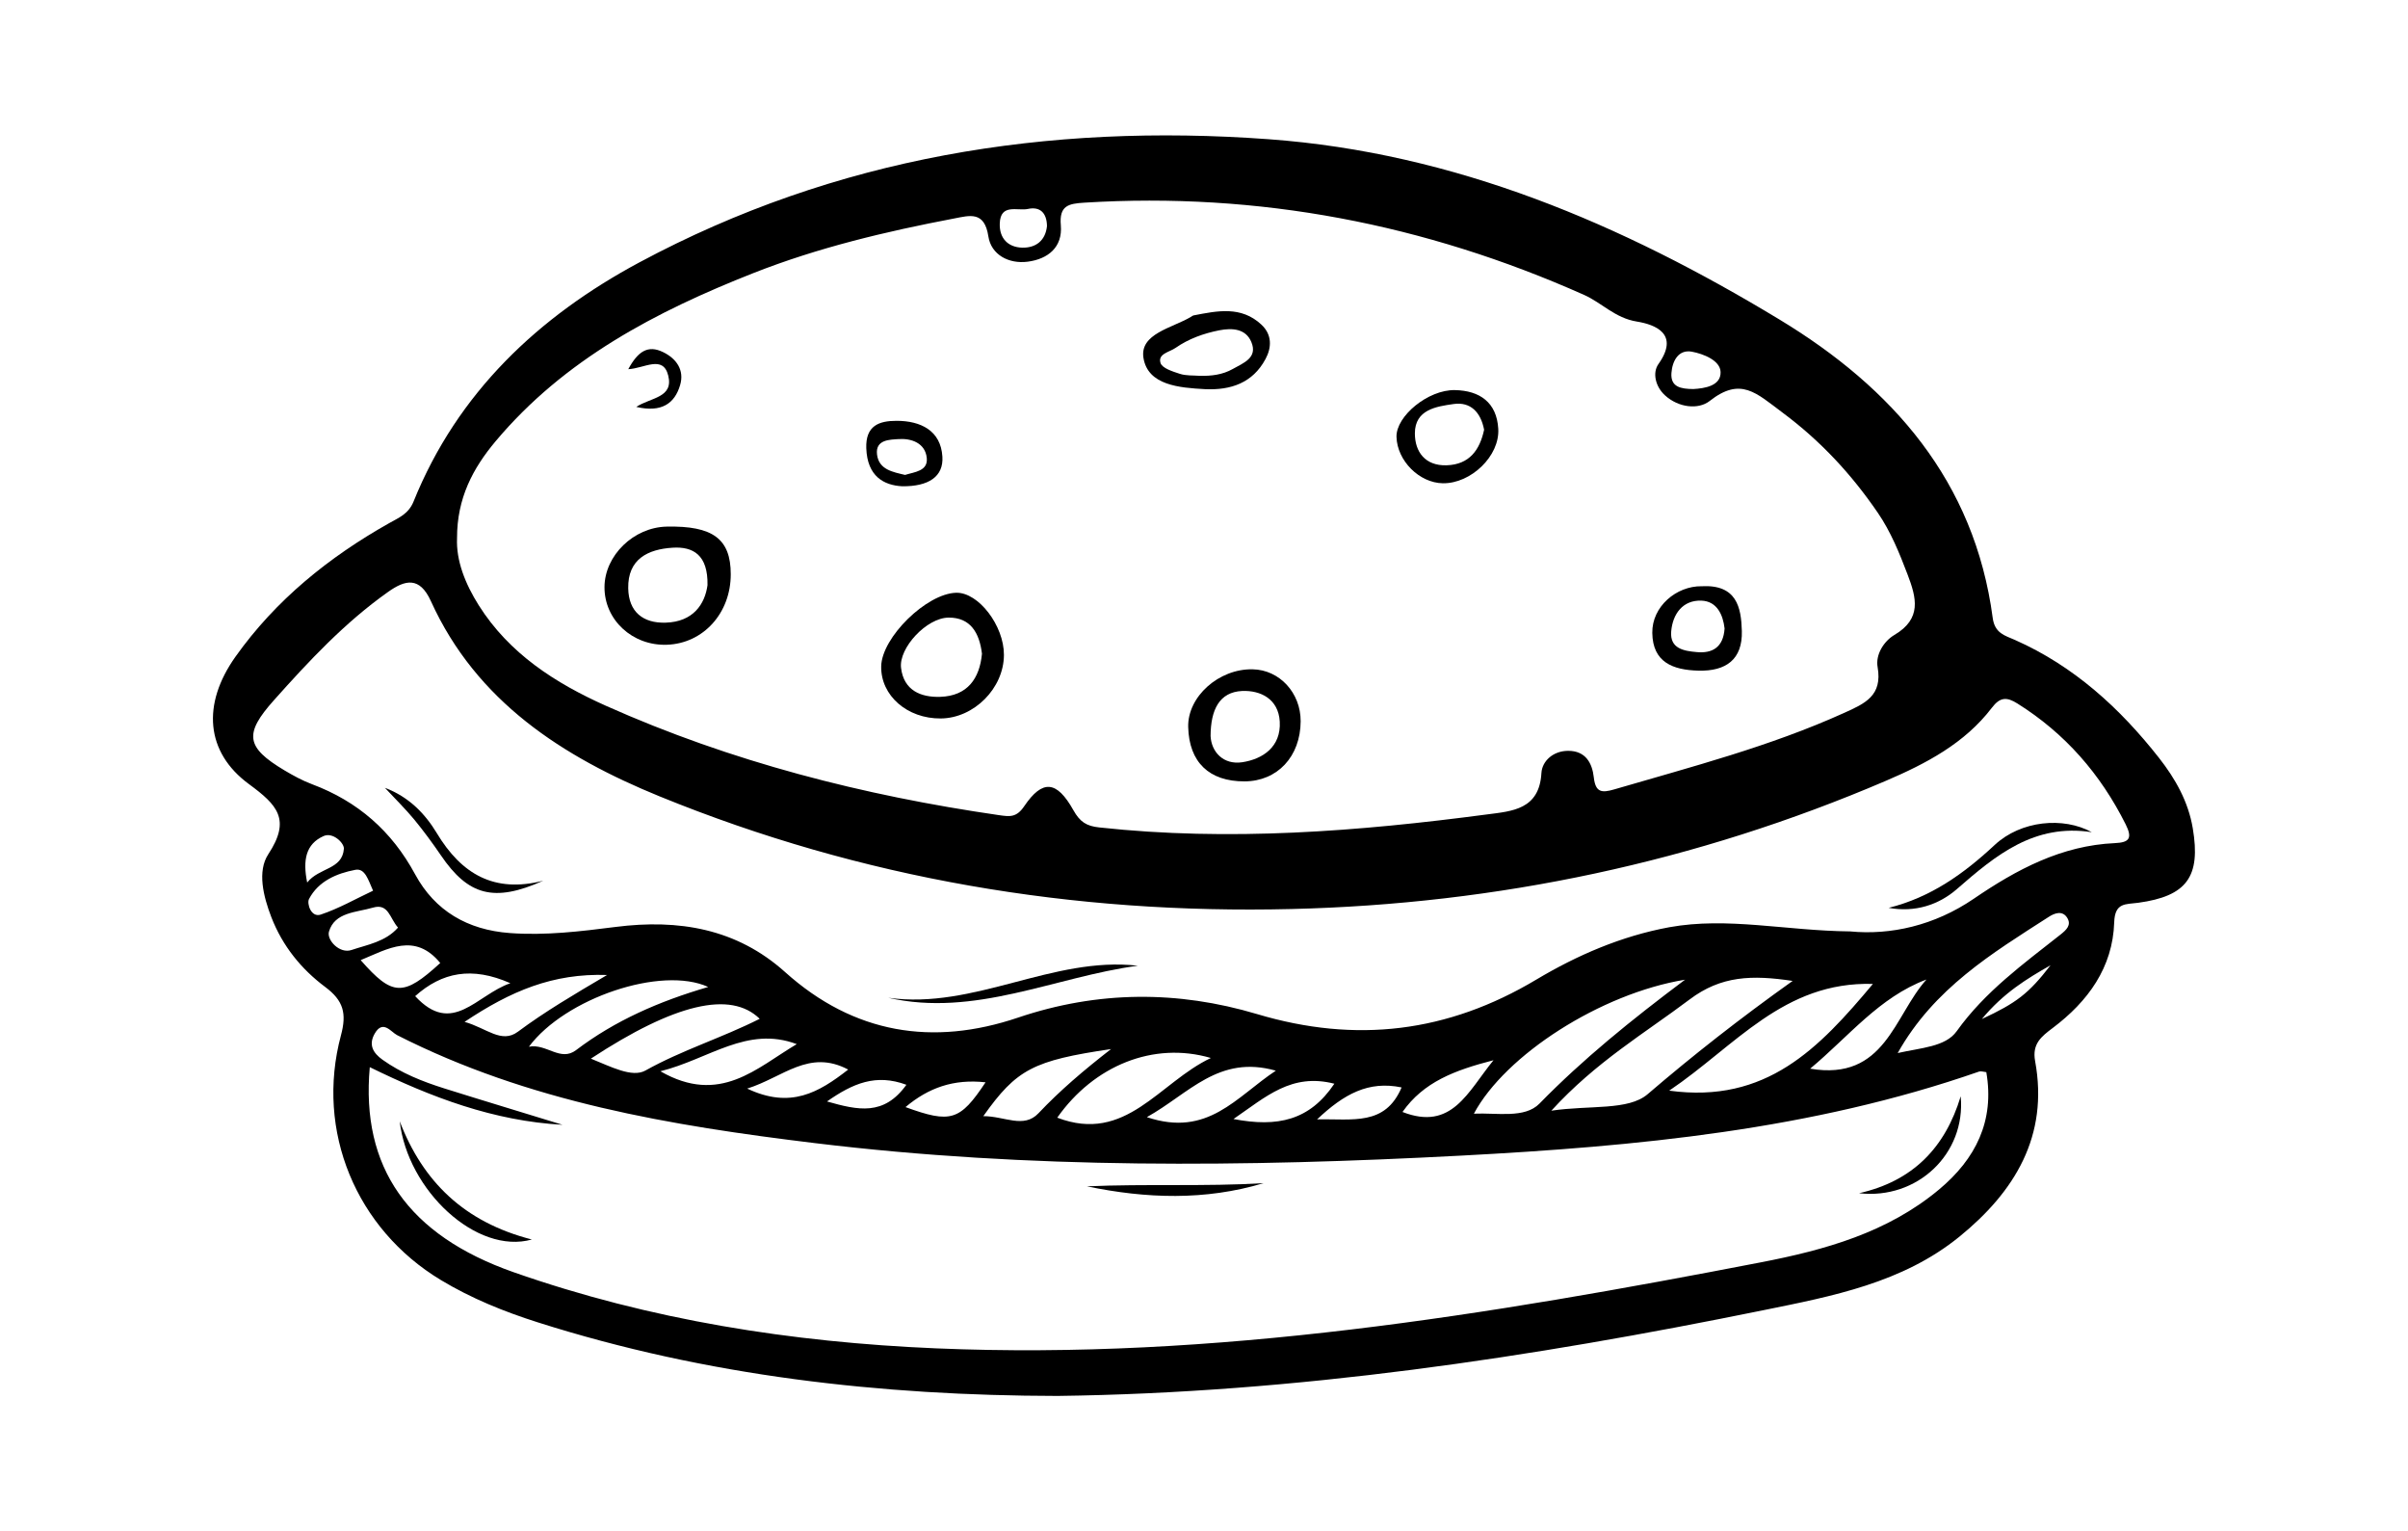 <?xml version="1.0" encoding="utf-8"?>
<!-- Generator: Adobe Illustrator 26.4.1, SVG Export Plug-In . SVG Version: 6.00 Build 0)  -->
<svg version="1.1" id="Layer_1" xmlns="http://www.w3.org/2000/svg" xmlns:xlink="http://www.w3.org/1999/xlink" x="0px" y="0px"
	 viewBox="0 0 410.06 260.7" style="enable-background:new 0 0 410.06 260.7;" xml:space="preserve">
<g>
	<path d="M180.09,237.64c-30.08-0.05-59.7-3.37-88.49-12.52c-5.76-1.83-11.33-4.08-16.51-7.2c-14.45-8.7-21.4-25.36-17.03-41.66
		c1.01-3.75,0.43-5.92-2.68-8.24c-4.06-3.03-7.26-6.96-9.16-11.85c-1.39-3.59-2.43-7.86-0.53-10.75c3.88-5.9,1.57-8.36-3.29-11.93
		c-7.4-5.43-8.03-13.62-2.31-21.68c6.86-9.66,15.91-16.97,26.2-22.76c1.68-0.94,3.28-1.57,4.14-3.68
		c7.49-18.56,21.33-31.52,38.45-40.7c33.45-17.93,69.51-23.72,107.14-20.97c31.81,2.32,60.22,14.48,87.03,30.71
		c19.19,11.61,33.2,27.48,36.29,50.79c0.35,2.62,2.08,2.99,3.78,3.74c10.04,4.45,17.88,11.6,24.56,20.11
		c2.77,3.53,4.97,7.43,5.73,11.96c1.39,8.24-1.01,11.55-9.31,12.68c-2.11,0.29-3.96-0.09-4.07,3.33
		c-0.25,7.7-4.47,13.47-10.48,17.99c-1.91,1.44-3.53,2.67-2.99,5.62c2.35,12.77-3.48,22.25-12.89,29.9
		c-9.69,7.87-21.6,10.13-33.44,12.53C260.58,231.13,220.67,237.12,180.09,237.64 M77.83,91.61c-0.17,3.82,1.38,7.76,3.7,11.44
		c5.2,8.23,13.04,13.25,21.65,17.1c21.37,9.54,43.83,15.27,66.95,18.62c1.82,0.26,2.97,0.43,4.29-1.53
		c3.11-4.58,5.53-4.38,8.37,0.69c1.12,2,2.23,2.7,4.4,2.93c22.14,2.41,44.13,0.68,66.08-2.22c4.19-0.55,8.87-0.8,9.22-7.04
		c0.12-2.04,1.99-3.77,4.54-3.78c3-0.01,4.11,2.1,4.38,4.52c0.29,2.54,1.31,2.68,3.46,2.05c13.2-3.86,26.52-7.31,39.13-13.01
		c3.58-1.61,6.6-2.93,5.74-7.82c-0.38-2.13,1.08-4.42,2.86-5.47c4.69-2.77,3.77-6.3,2.23-10.32c-1.39-3.65-2.85-7.25-5.05-10.47
		c-4.49-6.56-9.72-12.22-16.27-17.09c-4.45-3.31-7.08-6.11-12.38-1.94c-1.9,1.49-5.28,1.15-7.6-0.97c-1.66-1.52-2.15-3.87-1.11-5.33
		c3.63-5.11-0.52-6.72-3.69-7.23c-3.71-0.6-5.94-3.18-8.98-4.54c-27.09-12.06-55.41-17.53-85.09-15.7
		c-2.69,0.17-4.31,0.47-4.01,3.86c0.32,3.73-2.19,5.74-5.64,6.19c-3.25,0.42-6.23-1.2-6.7-4.31c-0.66-4.36-3.19-3.55-5.81-3.05
		c-11.64,2.22-23.16,4.95-34.21,9.3c-16.58,6.54-32.2,14.68-43.92,28.66C80.56,79.69,77.81,84.8,77.83,91.61 M338.25,182.52
		c-0.51-0.05-0.92-0.21-1.23-0.1c-28.56,9.95-58.34,12.73-88.21,14.31c-36.71,1.94-73.44,2.32-110.05-2.13
		c-24.53-2.98-48.78-7.01-71.15-18.39c-1.03-0.53-2.4-2.67-3.79-0.27c-1.12,1.93-0.27,3.33,1.31,4.46c3.19,2.28,6.79,3.71,10.5,4.88
		c6.71,2.11,13.44,4.13,20.16,6.2c-11.68-0.64-22.34-4.67-32.82-9.81c-1.54,17.04,6.53,28.6,24.47,34.9
		c23.26,8.16,47.39,11.93,71.93,12.97c47.53,2.02,94.08-5.68,140.47-14.64c10.93-2.11,21.59-5.07,30.37-12.41
		C336.43,197.3,339.69,190.83,338.25,182.52 M315.05,158.56c6.9,0.67,14.36-0.99,21.05-5.55c7.31-4.99,14.96-9.08,24.06-9.48
		c2.44-0.11,3.01-0.82,1.82-3.2c-4.29-8.56-10.3-15.47-18.44-20.57c-1.8-1.13-2.94-1.12-4.34,0.72c-4.63,6.07-11.18,9.5-18.02,12.43
		c-32.33,13.85-66.14,20.99-101.25,21.84c-37.14,0.91-73.17-5.13-107.61-19.18c-16.46-6.72-31.17-16.12-38.94-33.23
		c-1.92-4.23-4.37-3.65-7.31-1.56c-7.36,5.21-13.46,11.74-19.42,18.42c-5.1,5.71-4.83,8,1.8,11.95c1.5,0.89,3.05,1.74,4.68,2.35
		c7.79,2.92,13.57,7.96,17.56,15.34c3.38,6.24,8.95,9.47,16.12,10c6.06,0.45,12.06-0.28,18.02-1.04
		c10.75-1.37,20.62,0.28,28.86,7.68c11.73,10.53,25.17,12.65,39.66,7.76c13.62-4.6,27.21-4.63,40.7-0.61
		c16.87,5.04,32.47,3.15,47.56-5.86c6.98-4.16,14.48-7.41,22.65-8.92C294.23,156.05,304.04,158.45,315.05,158.56 M264.18,189.08
		c6.57-0.97,13.11,0.01,16.4-2.81c7.7-6.6,15.65-12.84,24.69-19.28c-6.92-1.04-12.18-0.89-17.55,3.16
		C280.08,175.9,271.79,180.75,264.18,189.08 M284.25,185.67c16.55,2.26,25.53-7.23,34.69-18.17
		C303.71,167.07,295.55,178.05,284.25,185.67 M286.95,166.78c-14.39,2.36-30.63,12.84-35.96,22.81c3.93-0.18,8.65,0.86,11.17-1.72
		C269.55,180.31,277.71,173.71,286.95,166.78 M180.04,190.27c11.71,4.48,17.32-5.98,26.16-10.16
		C196.44,177.25,186.28,181.4,180.04,190.27 M323.16,179.27c3.95-0.9,8.14-1.05,10.04-3.71c4.84-6.77,11.37-11.47,17.71-16.48
		c0.95-0.76,1.9-1.6,1.1-2.86c-0.83-1.3-2.2-0.73-3.1-0.15C339.25,162.28,329.35,168.24,323.16,179.27 M100.62,180.22
		c3.39,1.36,7.01,3.29,9.28,2.03c6.22-3.48,13.04-5.57,19.47-8.81C124.43,168.6,114.88,170.86,100.62,180.22 M120.6,168.02
		c-7.97-3.65-24.36,1.9-30.53,10.17c2.98-0.58,5.36,2.61,8.03,0.58C104.74,173.74,112.21,170.47,120.6,168.02 M167.45,190.01
		c3.61-0.01,6.88,2.17,9.39-0.49c3.67-3.88,7.7-7.31,12.36-10.93C175.96,180.55,173.13,182,167.45,190.01 M112.46,182.37
		c10.16,5.84,16.39-0.59,23.22-4.62C127.22,174.57,120.73,180.31,112.46,182.37 M328.06,166.75c-8.07,3.03-13.21,9.69-19.81,15.18
		C321.04,184.08,322.52,172.9,328.06,166.75 M195.3,190.18c10.4,3.49,15.2-3.44,21.96-7.91
		C207.53,179.51,202.51,186.16,195.3,190.18 M79.11,173.96c3.75,1.05,6.28,3.76,9.08,1.68c4.6-3.42,9.52-6.32,15.19-9.66
		C94.12,165.67,86.97,168.72,79.11,173.96 M227.23,184.49c-7.3-1.87-11.64,2.22-17.18,6.01
		C217.56,191.94,223.02,190.75,227.23,184.49 M61.42,163.45c5.43,6.19,7.27,6.24,13.55,0.49C70.65,158.68,66.05,161.54,61.42,163.45
		 M86.91,167.38c-6.56-2.9-11.66-1.87-16.21,2.2C77.06,176.47,81.13,169.36,86.91,167.38 M254.33,180.49
		c-6.62,1.71-11.89,3.69-15.5,8.81C247.25,192.58,249.93,185.88,254.33,180.49 M127.24,185.32c7.38,3.49,12.17,0.68,17.2-3.24
		C137.76,178.55,133.4,183.38,127.24,185.32 M67.78,157.91c-1.41-1.57-1.61-4.18-4.26-3.4c-2.81,0.83-6.53,0.75-7.5,4.09
		c-0.41,1.41,1.8,3.83,3.86,3.12C62.54,160.82,65.64,160.34,67.78,157.91 M167.83,184.25c-5.44-0.6-9.72,0.93-13.63,4.22
		C161.89,191.27,163.47,190.82,167.83,184.25 M238.68,185.12c-5.65-1.17-9.81,1.12-14.39,5.44
		C230.39,190.43,235.86,191.73,238.68,185.12 M63.53,151.63c-0.82-1.81-1.35-3.88-3.03-3.55c-3.16,0.6-6.29,1.92-7.88,4.97
		c-0.39,0.76,0.34,3.19,1.99,2.65C57.7,154.67,60.57,153.02,63.53,151.63 M178.29,38.49c-0.03-2.23-1.16-3.37-3.25-2.92
		c-1.76,0.38-4.68-0.99-4.79,2.48c-0.09,2.52,1.41,4.04,3.81,4.11C176.36,42.22,178.03,40.99,178.29,38.49 M154.35,184.67
		c-5.18-1.91-9.08-0.27-13.52,2.84C146.15,189.02,150.52,190,154.35,184.67 M288.36,66.23c1.96-0.11,4.71-0.55,4.64-2.9
		c-0.06-1.97-2.92-3.09-4.89-3.46c-2.28-0.42-3.33,1.58-3.48,3.62C284.45,65.91,286.25,66.21,288.36,66.23 M52.31,150.24
		c2.02-2.57,5.99-2.17,6.25-5.75c0.07-0.95-1.85-2.88-3.46-2.16C52.08,143.68,51.53,146.41,52.31,150.24 M349.19,164.32
		c-4.04,2.3-8,4.7-11.7,9.16C343.39,170.73,345.46,169.16,349.19,164.32"/>
	<path d="M113.52,89.65c7.87-0.17,10.92,2.09,10.92,8.1c0.01,6.62-4.67,11.79-10.86,12.01c-5.87,0.21-10.68-4.23-10.64-9.84
		C102.98,94.56,107.91,89.77,113.52,89.65 M120.48,99.62c0.1-5.17-2.46-6.6-5.94-6.38c-4.2,0.26-7.65,1.93-7.56,6.91
		c0.07,4,2.51,5.97,6.38,5.85C118.06,105.86,120.04,102.83,120.48,99.62"/>
	<path d="M160.21,122.31c-5.72,0.05-10.24-3.9-10.15-8.87c0.09-4.93,7.73-12.41,12.78-12.53c3.78-0.09,8.15,5.61,8.12,10.59
		C170.94,117.17,165.86,122.26,160.21,122.31 M167.22,111.29c-0.43-3.57-1.97-6.18-5.68-6.15c-3.76,0.03-8.51,5.18-8.1,8.56
		c0.46,3.83,3.35,5.03,6.66,4.93C164.76,118.48,166.82,115.51,167.22,111.29"/>
	<path d="M211.93,133.02c-6.03,0.02-9.44-3.27-9.59-9.25c-0.13-5.16,5.2-9.94,10.96-9.83c4.59,0.08,8.21,4.01,8.19,8.85
		C221.46,128.79,217.53,133,211.93,133.02 M206.15,125.3c0.13,2.71,2.19,4.95,5.4,4.46c3.47-0.53,6.62-2.6,6.38-6.91
		c-0.22-3.87-3.27-5.35-6.4-5.22C207.65,117.81,206.17,120.82,206.15,125.3"/>
	<path d="M205.21,66.25c-4.34-0.24-9.73-0.64-10.49-5.32c-0.66-4.11,4.85-5.08,8.04-6.96c0.17-0.1,0.33-0.24,0.51-0.28
		c4.02-0.77,8.07-1.65,11.53,1.57c1.84,1.71,1.77,3.89,0.7,5.87C213.32,65.19,209.6,66.45,205.21,66.25 M204.33,63.98
		c1.96,0.04,3.85-0.18,5.59-1.16c1.82-1.03,4.3-1.9,3.17-4.6c-0.94-2.25-3.2-2.43-5.46-1.99c-2.68,0.53-5.21,1.44-7.44,2.99
		c-1.01,0.71-3.07,1-2.56,2.58c0.28,0.88,2.05,1.44,3.26,1.83C201.97,63.99,203.18,63.89,204.33,63.98"/>
	<path d="M289.78,99.8c5.97-0.32,6.73,3.6,6.84,7.62c0.13,4.84-2.69,6.87-7.39,6.75c-4.34-0.11-7.79-1.41-7.86-6.42
		C281.3,103.26,285.47,99.74,289.78,99.8 M293.68,106.99c-0.26-2.29-1.27-4.64-3.95-4.74c-3.16-0.11-4.88,2.25-5.14,5.23
		c-0.26,2.97,2.2,3.34,4.34,3.53C291.58,111.26,293.47,110.22,293.68,106.99"/>
	<path d="M245.7,82.27c-4.01-0.06-7.78-3.84-7.89-7.9c-0.09-3.51,5.37-8.05,9.95-7.96c4.2,0.08,7.12,2.08,7.38,6.58
		C255.42,77.63,250.48,82.34,245.7,82.27 M252.73,73.16c-0.57-3.01-2.34-4.79-5.19-4.38c-2.94,0.42-6.6,0.94-6.6,5
		c0,3.13,1.75,5.54,5.39,5.43C250.26,79.09,252,76.56,252.73,73.16"/>
	<path d="M153.61,82.78c-3.08-0.17-5.92-1.67-6.09-6.48c-0.13-3.83,2.16-4.66,5.16-4.66c4.12,0,7.53,1.67,7.8,6.09
		C160.7,81.12,158.15,82.84,153.61,82.78 M154.12,80.85c1.63-0.51,3.93-0.64,3.7-2.89c-0.26-2.55-2.64-3.36-4.79-3.21
		c-1.44,0.1-3.99,0.05-3.68,2.62C149.66,79.96,152.04,80.35,154.12,80.85"/>
	<path d="M108.35,69.27c2.47-1.61,6.37-1.55,5.45-5.31c-0.88-3.59-4.06-1.25-6.81-1.11c1.65-3.04,3.34-4.16,5.9-2.92
		c2.31,1.11,3.68,3.08,2.93,5.62C114.9,68.69,112.66,70.28,108.35,69.27"/>
	<path d="M68.07,190.89c3.92,10.2,10.91,17.15,22.5,20.12C81.13,213.65,69.4,202.61,68.07,190.89"/>
	<path d="M316.58,203.13c9.15-2.06,14.66-7.74,17.31-16.5C334.79,196.43,326.48,204.27,316.58,203.13"/>
	<path d="M185.09,201.96c10-0.45,20.05,0.06,30.08-0.54C205.23,204.4,195.2,204.06,185.09,201.96"/>
	<path d="M151.25,169.86c14.76,2.04,27.93-7.11,42.52-5.46C179.57,166.31,166.06,173.21,151.25,169.86"/>
	<path d="M321.62,154.55c7.13-1.77,12.75-5.76,18.05-10.7c4.5-4.19,11.73-4.83,16.54-2.18c-9.76-1.51-16.32,3.88-22.92,9.64
		C330.17,154.05,326.11,155.37,321.62,154.55"/>
	<path d="M92.51,149.93c-8.4,3.76-12.78,2.51-17.43-4.32c-1.42-2.08-2.92-4.12-4.52-6.07c-1.48-1.79-3.15-3.43-5.01-5.42
		c4.09,1.53,6.86,4.44,8.82,7.69C78.6,148.84,84.18,152.07,92.51,149.93"/>
</g>
</svg>
